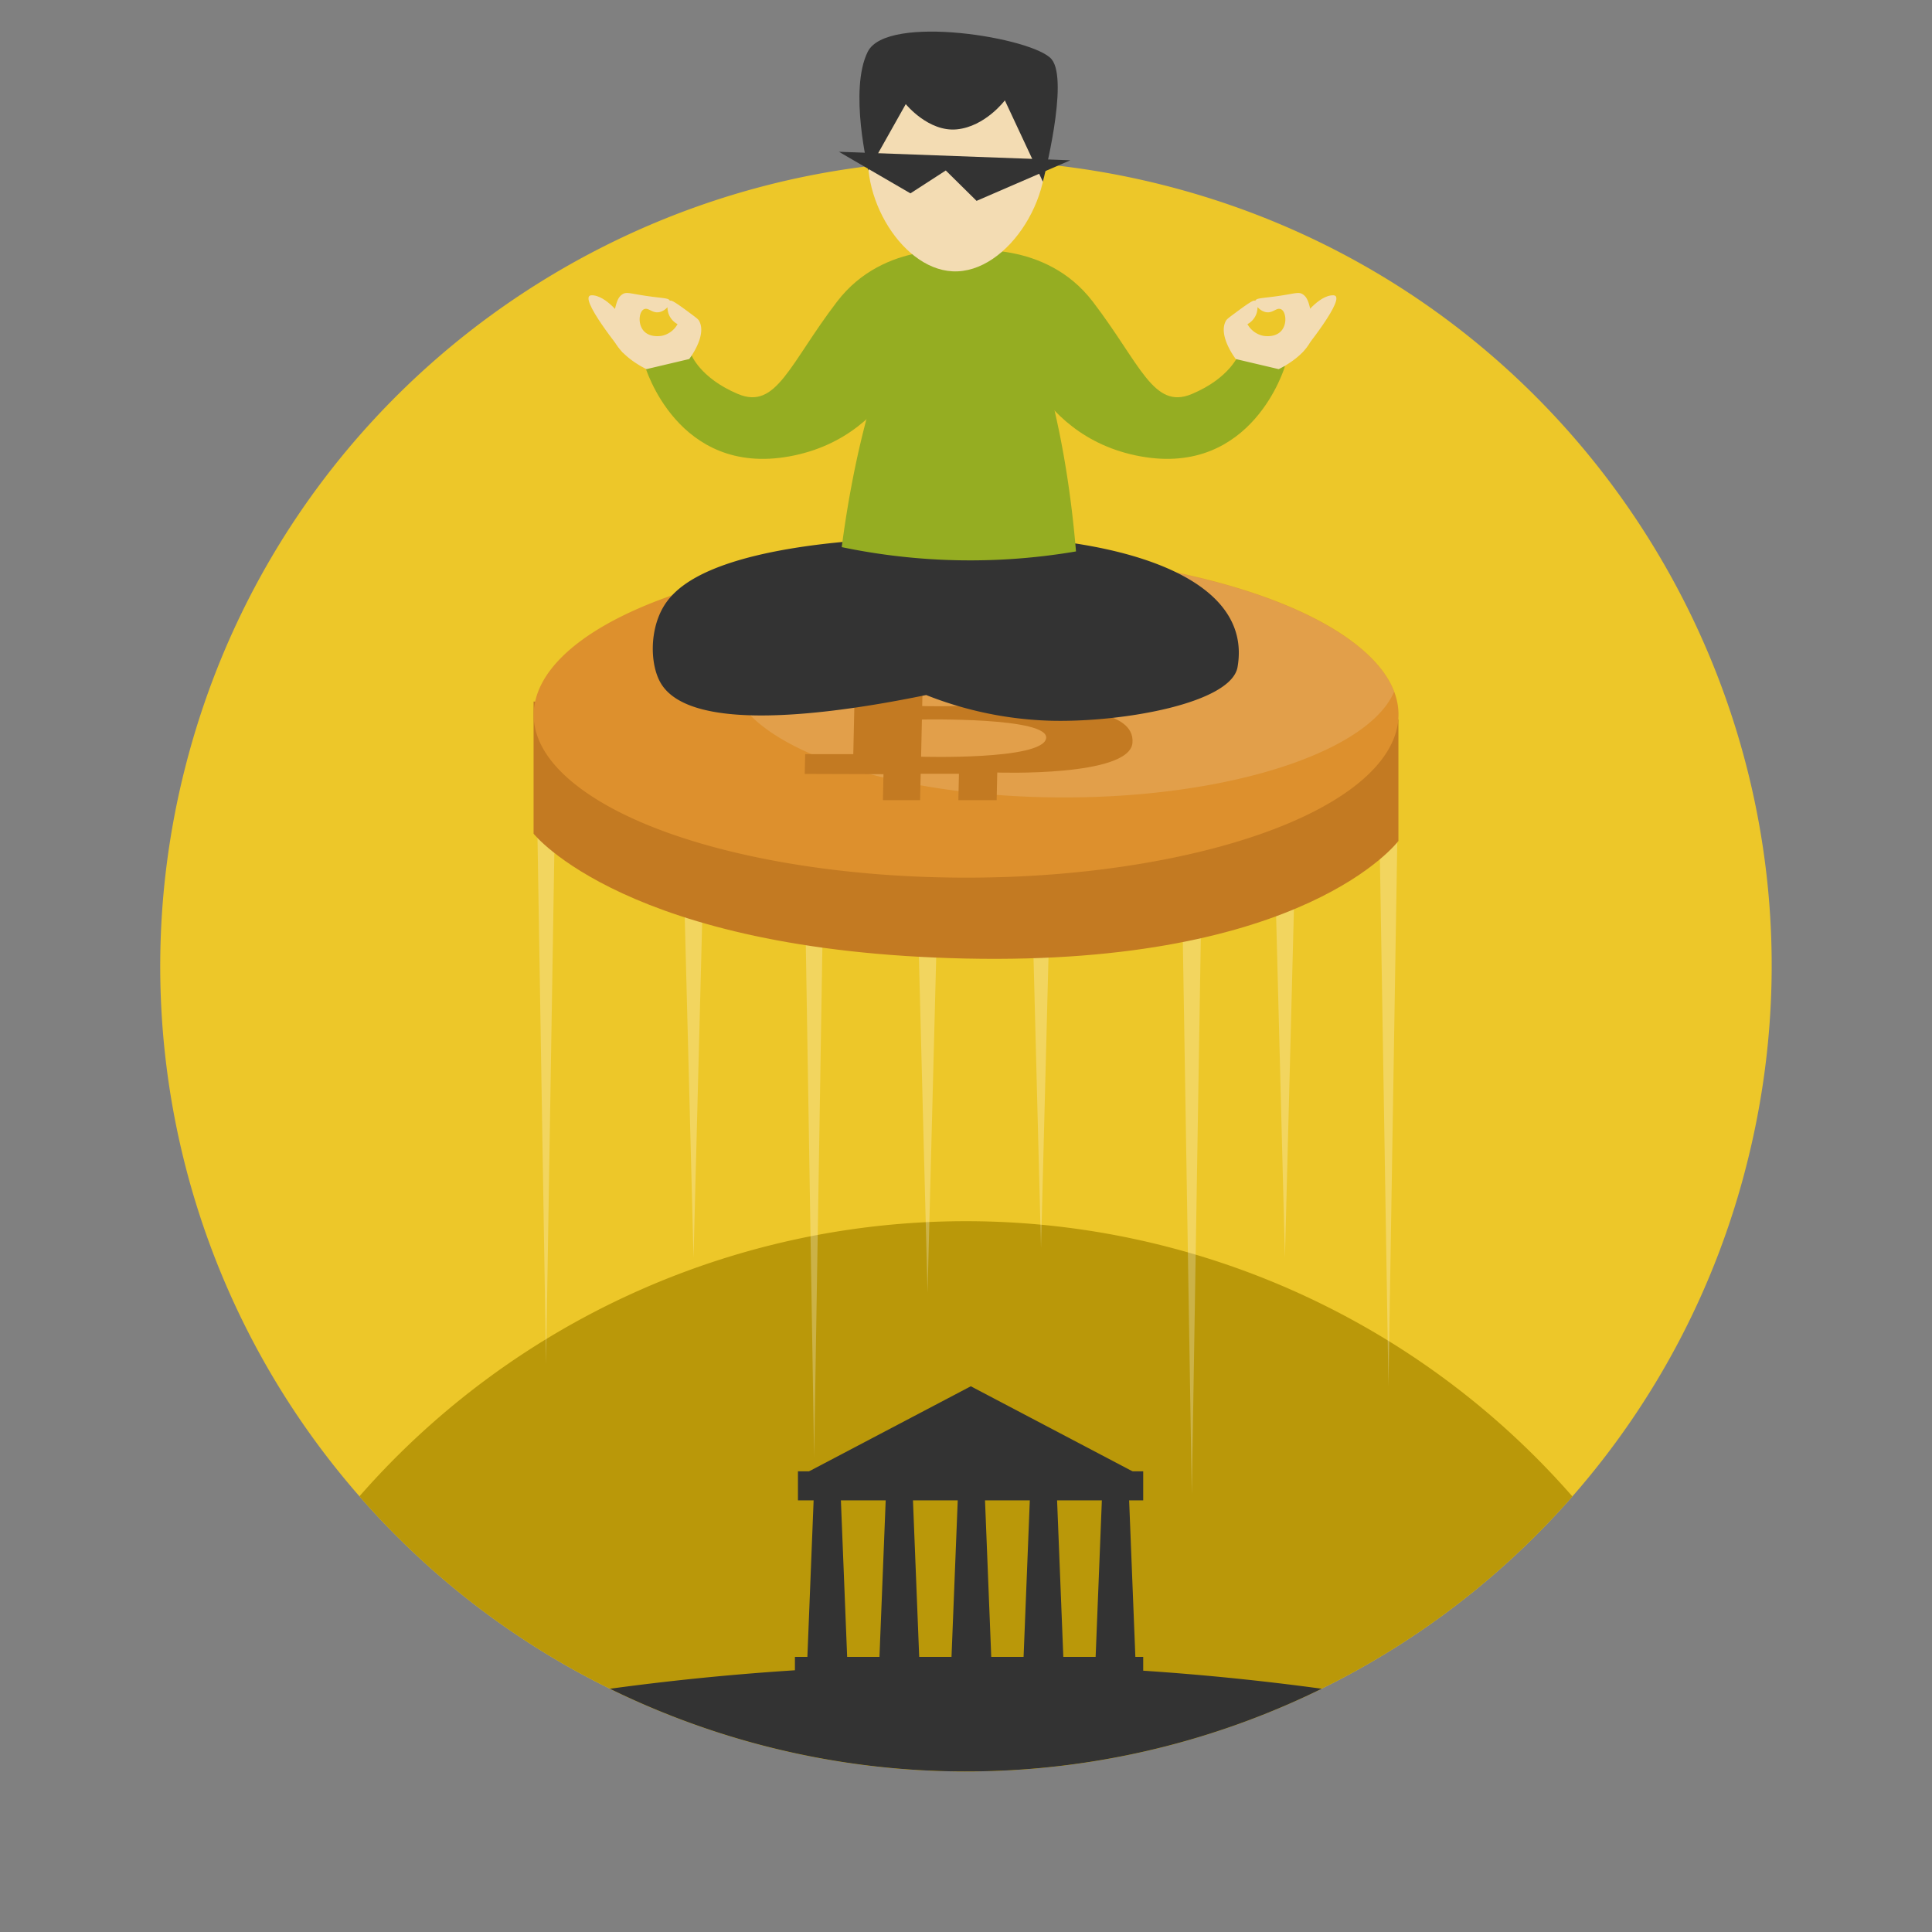 <svg id="Layer_1" data-name="Layer 1" xmlns="http://www.w3.org/2000/svg" viewBox="0 0 620 620"><rect x="0" y="0" width="620" height="620" fill="#808080" stroke="none"/><defs><style>.cls-1{fill:#edc729;}.cls-2{fill:#ba9809;}.cls-3{opacity:0.25;}.cls-4,.cls-7{fill:#fff;}.cls-5{fill:#c37a22;}.cls-6{fill:#dd902d;}.cls-7{opacity:0.14;}.cls-8{fill:#333;}.cls-9{fill:#95ad22;}.cls-10{fill:#f3dcb3;}</style></defs><title>Artboard 10</title><path class="cls-1" d="M560.52,373.72a257.28,257.28,0,0,1-55.92,106.5q-6.6,7.54-13.75,14.52a258.8,258.8,0,0,1-274.11,56.37q-10.76-4.15-21-9.17a253.31,253.31,0,0,1-27.42-15.63,256.09,256.09,0,0,1-39.23-31.57q-4.59-4.49-8.93-9.19c-1.63-1.77-3.24-3.56-4.81-5.37a258.2,258.2,0,0,1-55.92-233.9c35.19-138.37,175.88-222,314.24-186.8S595.71,235.35,560.52,373.72Z"/><path class="cls-2" d="M504.6,480.22q-6.6,7.54-13.75,14.52a258.8,258.8,0,0,1-274.11,56.37q-10.76-4.15-21-9.17a253.31,253.31,0,0,1-27.42-15.63,256.09,256.09,0,0,1-39.23-31.57q-4.59-4.49-8.93-9.19c-1.63-1.77-3.24-3.56-4.81-5.37a258.62,258.62,0,0,1,389.21,0Z"/><g class="cls-3"><polygon class="cls-4" points="178.23 252.97 175.23 437.97 172.23 252.97 178.23 252.97"/><polygon class="cls-4" points="225.56 287.33 222.56 403.61 219.56 287.33 225.56 287.33"/><polygon class="cls-4" points="337.07 284.2 334.07 400.48 331.07 284.2 337.07 284.2"/><polygon class="cls-4" points="300.66 298.6 297.66 414.88 294.66 298.6 300.66 298.6"/><polygon class="cls-4" points="264.26 282.67 261.26 467.67 258.26 282.67 264.26 282.67"/><polygon class="cls-4" points="448.57 259.87 445.57 444.87 442.57 259.87 448.57 259.87"/><polygon class="cls-4" points="415.35 287.33 412.35 403.61 409.35 287.33 415.35 287.33"/><polygon class="cls-4" points="385.46 294.57 382.46 479.57 379.46 294.57 385.46 294.57"/></g><path class="cls-5" d="M171.23,225.14v42.4S201.07,305.28,310,307.61s138.77-37.74,138.77-37.74v-39Z"/><path class="cls-6" d="M378.19,274.9c-66.75,14.18-151.38,5.3-189-19.84s-14.09-57,52.65-71.2a330.69,330.69,0,0,1,65.29-6.74c49.4-.37,97.75,9.23,123.74,26.58,8.72,5.82,14.16,12,16.54,18.25C455.25,242.65,429.46,264,378.19,274.9Z"/><path class="cls-6" d="M369,268.78c-57.78,12.28-131,4.59-163.64-17.17S193.2,202.26,251,190a285.06,285.06,0,0,1,56.52-5.84c42.76-.32,84.61,8,107.12,23,7.55,5,12.25,10.4,14.31,15.8C435.74,240.87,413.41,259.34,369,268.78Z"/><path class="cls-7" d="M447.38,222c-2.57,6-8.63,11.53-17.39,16.33-19.33,10.62-51.78,17.58-88.56,17.58-59.28,0-107.33-18.1-107.33-40.43,0-11.49,12.73-21.86,33.18-29.22a189.25,189.25,0,0,1,39.82-9.09c49.4-.37,97.75,9.23,123.74,26.58C439.56,209.52,445,215.71,447.38,222Z"/><path class="cls-5" d="M341.55,227.91s17.22-1.13,15.63-8.41-34.91-8.84-34.91-8.84l.19-8.59-11.93,0-.19,9L298,211l.2-9L287,202l-.17,7.8-30.19,0-.11,5.15,17.9.06-.6,27-15.44,0-.14,6.35,25.27.08-.18,8.33,11.93,0,.19-8.46,12.28,0-.19,8.46,12.29,0,.19-8.86s42.44,1.46,43.39-9.51S341.55,227.91,341.55,227.91Zm-45.36-12.44s35.82-.81,34.63,5.67-34.88,5.44-34.88,5.44ZM335.7,237c-1.36,7-40.11,5.84-40.11,5.84l.26-11.94S337.07,230.06,335.7,237Z"/><path class="cls-8" d="M294.3,172.64c-7.36.1-49.26.91-70.53,12.42-6.65,3.6-9.62,7.35-11.25,10.35-4.14,7.64-3.8,18.2-.45,23.85,15.3,25.76,120.26-4.73,120.27-4.73l-39.54,6.65a117.19,117.19,0,0,0,44.34,10.11c23.08.6,57.94-5.61,60-17.2C403.05,180.18,344,169.14,294.3,172.64Z"/><path class="cls-9" d="M270.12,175.58A202.25,202.25,0,0,0,303,179.66a202.27,202.27,0,0,0,42.3-2.7c-4.7-56.1-20.71-95.95-35.27-96.3S277.45,119.45,270.12,175.58Z"/><path class="cls-9" d="M310,80.57s25.37-3.79,40.67,16.21,19.47,34.84,31.79,29.67,15.07-12.77,15.07-12.77l14.82,3.86S402,153,366,146.45,323.22,103,323.22,103Z"/><path class="cls-9" d="M309.31,80.57s-25.38-3.79-40.68,16.21-19.46,34.84-31.78,29.67-15.07-12.77-15.07-12.77L207,117.54s10.37,35.47,46.37,28.91S296.08,103,296.08,103Z"/><path class="cls-10" d="M221.17,115.22s5.87-7.54,3.15-12.31c-.31-.55-1.29-1.24-3.15-2.62-5.17-3.85-5.82-4-6.23-3.74-1,.52-.8,2.64-.51,3.76a6.13,6.13,0,0,0,3,3.71,7.52,7.52,0,0,1-5,3.73c-.4.08-4.18.74-6.12-1.89-1.67-2.26-1.17-5.85.3-6.6s2.67,1.39,5,.9c2-.43,3.73-2.5,3.36-3.61-.28-.85-1.7-.81-5.76-1.34-7.1-.92-8-1.72-9.51-.75-1.67,1.11-2,3.24-2.79,6.6a14.24,14.24,0,0,0-.45,6.3c1.47,6.73,11,11.1,11,11.1Z"/><path class="cls-10" d="M200,102.26s-5.4-7.65-10.2-7.5S200,113.3,200,113.3Z"/><path class="cls-10" d="M396.58,115.22s-5.86-7.54-3.15-12.31c.31-.55,1.29-1.24,3.15-2.62,5.17-3.85,5.82-4,6.23-3.74,1,.52.8,2.64.51,3.76a6.13,6.13,0,0,1-3,3.71,7.52,7.52,0,0,0,5,3.73c.4.08,4.18.74,6.12-1.89,1.67-2.26,1.17-5.85-.3-6.6s-2.67,1.39-4.95.9c-2-.43-3.73-2.5-3.36-3.61.28-.85,1.7-.81,5.76-1.34,7.1-.92,8-1.72,9.51-.75,1.67,1.11,2.05,3.24,2.79,6.6a14.24,14.24,0,0,1,.45,6.3c-1.47,6.73-11,11.1-11,11.1Z"/><path class="cls-10" d="M417.72,102.26s5.4-7.65,10.2-7.5-10.2,18.54-10.2,18.54Z"/><path class="cls-10" d="M334.41,41.64C340.34,60.87,323.7,88,305.65,87.07c-17.06-.87-31.8-26.62-25.79-45.43,4-12.53,16.22-18.95,26.34-19.3C317.44,22,330.5,28.92,334.41,41.64Z"/><path class="cls-8" d="M424.14,541.93a258.85,258.85,0,0,1-207.4,9.18q-10.76-4.15-21-9.17A833.25,833.25,0,0,1,310,534.32,834.1,834.1,0,0,1,424.14,541.93Z"/><polygon class="cls-8" points="259.55 472.21 363.52 472.21 311.54 444.87 259.55 472.21"/><polygon class="cls-8" points="284.27 480.43 292.94 480.43 295.02 532.7 282.19 532.7 284.27 480.43"/><polygon class="cls-8" points="307.39 480.43 316.06 480.43 318.14 532.7 305.31 532.7 307.39 480.43"/><polygon class="cls-8" points="261.14 480.43 269.81 480.43 271.9 532.7 259.06 532.7 261.14 480.43"/><polygon class="cls-8" points="330.52 480.43 339.19 480.43 341.27 532.7 328.44 532.7 330.52 480.43"/><polygon class="cls-8" points="353.64 480.43 362.31 480.43 364.39 532.7 351.56 532.7 353.64 480.43"/><rect class="cls-8" x="256.07" y="472.16" width="110.8" height="9.32"/><rect class="cls-8" x="255.1" y="531.71" width="111.77" height="9.61"/><path class="cls-8" d="M290.67,33.41s7.28,9,16.39,8.1,15.41-9.3,15.41-9.3l12.2,26.1s8.5-32.4,2.8-39.3-52.86-14.7-59-2.4.22,38.1.22,38.1Z"/><polygon class="cls-8" points="269.22 48.71 343.47 51.44 313.39 64.46 303.51 54.71 292.17 62.05 269.22 48.71"/></svg>